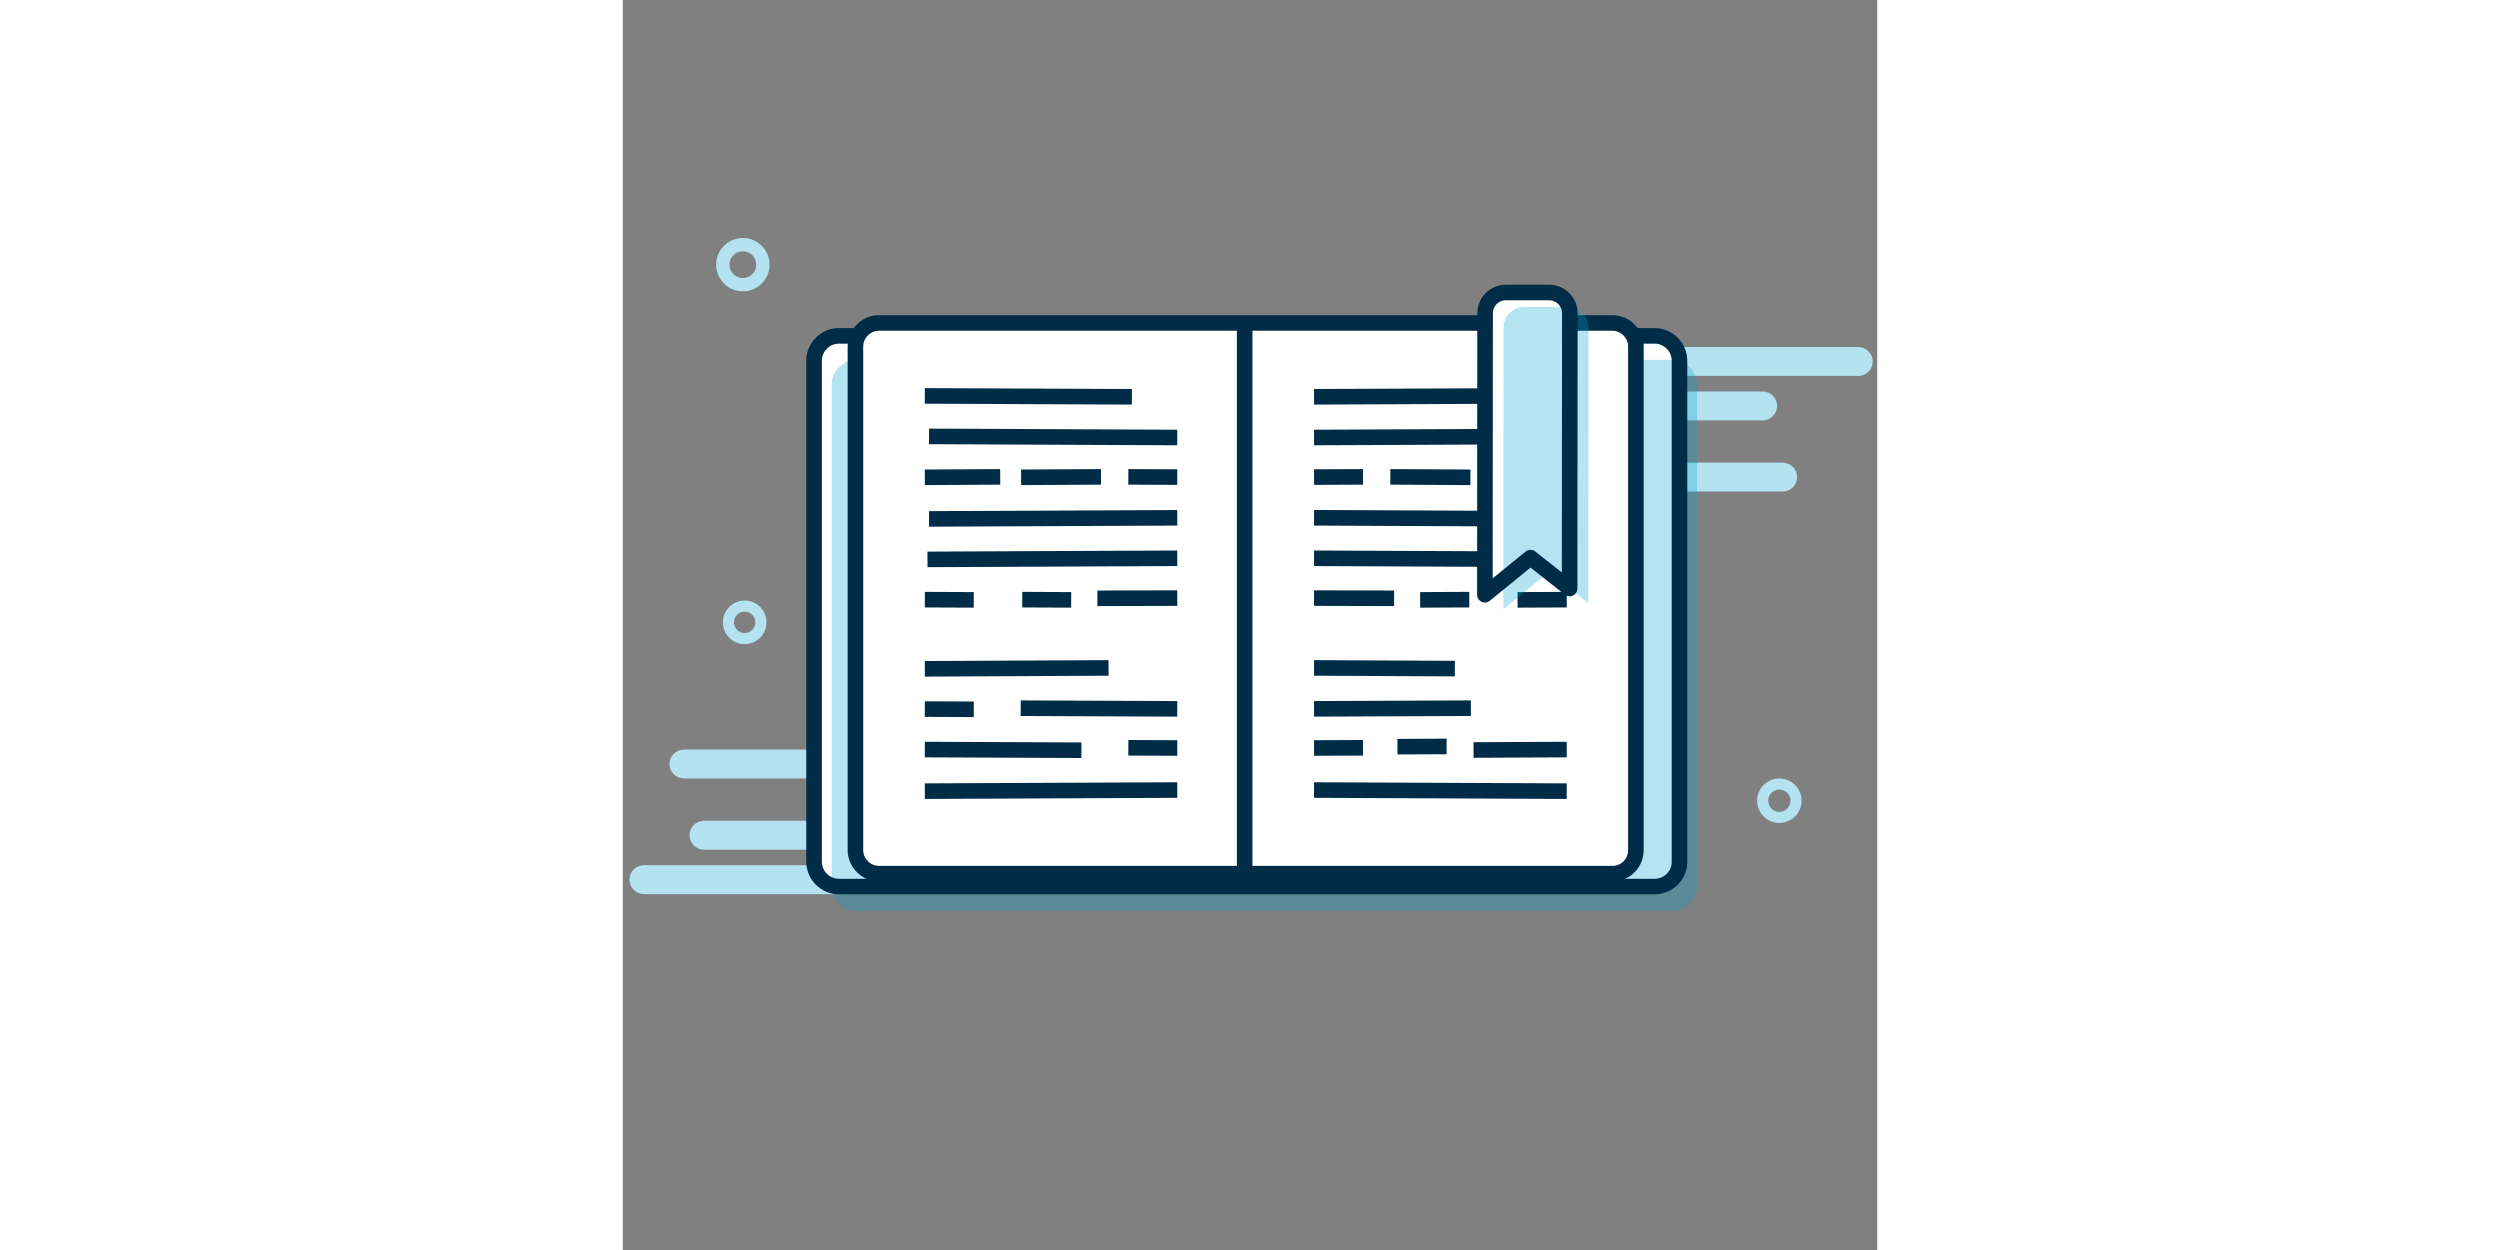 <?xml version="1.0" encoding="utf-8"?>
<!-- Generator: Adobe Illustrator 22.0.1, SVG Export Plug-In . SVG Version: 6.00 Build 0)  -->
<svg version="1.1" xmlns="http://www.w3.org/2000/svg" xmlns:xlink="http://www.w3.org/1999/xlink" x="0px" y="0px"
	 viewBox="0 0 564 562" enable-background="new 0 0 564 562" width="200" height="100" xml:space="preserve" role="img" aria-labelledby="title  desc">
	 <rect x="0" y="0" width="564" height="562" fill="#808080" stroke="none"/>
	 <title id="title">Documentation Icon</title>
  	 <desc id="desc">Cbrain website documentation icon.</desc>
<g id="user_x5F_02">
	<g id="background">
		<circle fill="none" stroke="#B4E2F0" stroke-width="5" stroke-miterlimit="10" cx="54.8" cy="279.8" r="7.3"/>
		<circle fill="none" stroke="#B4E2F0" stroke-width="5" stroke-miterlimit="10" cx="520" cy="360" r="7.5"/>
		<circle fill="none" stroke="#B4E2F0" stroke-width="6" stroke-miterlimit="10" cx="54" cy="119" r="9"/>
		<path fill="#B4E2F0" stroke="#B4E2F0" stroke-width="6" stroke-miterlimit="10" d="M130.5,372h-94c-1.9,0-3.5,1.6-3.5,3.5l0,0
			c0,1.9,1.6,3.5,3.5,3.5h94c1.9,0,3.5-1.6,3.5-3.5l0,0C134,373.6,132.4,372,130.5,372z"/>
		<path fill="#B4E2F0" stroke="#B4E2F0" stroke-width="6" stroke-miterlimit="10" d="M103.5,392h-94c-1.9,0-3.5,1.6-3.5,3.5l0,0
			c0,1.9,1.6,3.5,3.5,3.5h94c1.9,0,3.5-1.6,3.5-3.5l0,0C107,393.6,105.4,392,103.5,392z"/>
		<path fill="#B4E2F0" stroke="#B4E2F0" stroke-width="6" stroke-miterlimit="10" d="M121.5,340h-94c-1.9,0-3.5,1.6-3.5,3.5l0,0
			c0,1.9,1.6,3.5,3.5,3.5h94c1.9,0,3.5-1.6,3.5-3.5l0,0C125,341.6,123.4,340,121.5,340z"/>
		<path fill="#B4E2F0" stroke="#B4E2F0" stroke-width="6" stroke-miterlimit="10" d="M418.5,186h94c1.9,0,3.5-1.6,3.5-3.5l0,0
			c0-1.9-1.6-3.5-3.5-3.5h-94c-1.9,0-3.5,1.6-3.5,3.5l0,0C415,184.4,416.6,186,418.5,186z"/>
		<path fill="#B4E2F0" stroke="#B4E2F0" stroke-width="6" stroke-miterlimit="10" d="M461.5,166h94c1.9,0,3.5-1.6,3.5-3.5l0,0
			c0-1.9-1.6-3.5-3.5-3.5h-94c-1.9,0-3.5,1.6-3.5,3.5l0,0C458,164.4,459.6,166,461.5,166z"/>
		<path fill="#B4E2F0" stroke="#B4E2F0" stroke-width="6" stroke-miterlimit="10" d="M427.5,218h94c1.9,0,3.5-1.6,3.5-3.5l0,0
			c0-1.9-1.6-3.5-3.5-3.5h-94c-1.9,0-3.5,1.6-3.5,3.5l0,0C424,216.4,425.6,218,427.5,218z"/>
	</g>
	<g id="book">
		<path fill="#FFFFFF" d="M463.9,398.6H97.2c-6.1,0-11.2-5-11.2-11.2V162.2c0-6.1,5-11.2,11.2-11.2h366.7c6.1,0,11.2,5,11.2,11.2
			v225.3C475.1,393.6,470.1,398.6,463.9,398.6z"/>
		<g opacity="0.3">
			<path fill="#05A0D3" d="M105.1,408.9c-5.9,0-10.7-4.8-10.7-10.7V172.9c0-5.9,4.8-10.7,10.7-10.7h366.7c5.9,0,10.7,4.8,10.7,10.7
				v225.3c0,5.9-4.8,10.7-10.7,10.7H105.1z"/>
			<path fill="#05A0D3" d="M471.8,162.8c5.6,0,10.2,4.6,10.2,10.2v225.3c0,5.6-4.6,10.2-10.2,10.2H105.1c-5.6,0-10.2-4.6-10.2-10.2
				V172.9c0-5.6,4.6-10.2,10.2-10.2H471.8 M471.8,161.8H105.1c-6.1,0-11.2,5-11.2,11.2v225.3c0,6.1,5,11.2,11.2,11.2h366.7
				c6.1,0,11.2-5,11.2-11.2V172.9C483,166.8,478,161.8,471.8,161.8L471.8,161.8z"/>
		</g>
		<path fill="none" stroke="#002C47" stroke-width="7" stroke-miterlimit="10" d="M463.9,398.6H97.2c-6.1,0-11.2-5-11.2-11.2V162.2
			c0-6.1,5-11.2,11.2-11.2h366.7c6.1,0,11.2,5,11.2,11.2v225.3C475.1,393.6,470.1,398.6,463.9,398.6z"/>
		<path fill="#FFFFFF" stroke="#002C47" stroke-width="7" stroke-miterlimit="10" d="M444.9,392.8H115.2c-5.8,0-10.6-4.8-10.6-10.6
			V155.8c0-5.8,4.8-10.6,10.6-10.6h329.7c5.8,0,10.6,4.8,10.6,10.6v226.4C455.5,388.1,450.8,392.8,444.9,392.8z"/>
		<line fill="none" stroke="#002C47" stroke-width="7" stroke-miterlimit="10" x1="279.6" y1="146.9" x2="279.6" y2="401"/>
	</g>
	<g id="text">

			<line display="none" opacity="0.28" fill="#FFFFFF" stroke="#FFFFFF" stroke-width="7" stroke-miterlimit="10" x1="124.6" y1="230.7" x2="237" y2="231.2"/>

			<line display="none" opacity="0.28" fill="#FFFFFF" stroke="#FFFFFF" stroke-width="7" stroke-miterlimit="10" x1="133.9" y1="202.5" x2="234" y2="202.9"/>

			<line display="none" opacity="0.28" fill="#FFFFFF" stroke="#FFFFFF" stroke-width="7" stroke-miterlimit="10" x1="124.6" y1="259.3" x2="161.1" y2="259.5"/>
		<line fill="#FFFFFF" stroke="#002C47" stroke-width="7" stroke-miterlimit="10" x1="137.7" y1="196.2" x2="249.3" y2="196.7"/>
		<line fill="#FFFFFF" stroke="#002C47" stroke-width="7" stroke-miterlimit="10" x1="135.8" y1="178" x2="228.9" y2="178.4"/>
		<line fill="#FFFFFF" stroke="#002C47" stroke-width="7" stroke-miterlimit="10" x1="179.6" y1="269.6" x2="201.6" y2="269.7"/>
		<line fill="#FFFFFF" stroke="#002C47" stroke-width="7" stroke-miterlimit="10" x1="227.3" y1="214.4" x2="249.3" y2="214.5"/>
		<line fill="#FFFFFF" stroke="#002C47" stroke-width="7" stroke-miterlimit="10" x1="135.8" y1="269.6" x2="157.8" y2="269.7"/>
		<line fill="#FFFFFF" stroke="#002C47" stroke-width="7" stroke-miterlimit="10" x1="227.3" y1="336.2" x2="249.3" y2="336.3"/>
		<line fill="#FFFFFF" stroke="#002C47" stroke-width="7" stroke-miterlimit="10" x1="135.8" y1="318.8" x2="157.8" y2="318.9"/>
		<line fill="#FFFFFF" stroke="#002C47" stroke-width="7" stroke-miterlimit="10" x1="135.8" y1="337" x2="206.2" y2="337.3"/>
		<line fill="#FFFFFF" stroke="#002C47" stroke-width="7" stroke-miterlimit="10" x1="137.7" y1="233.3" x2="249.3" y2="232.8"/>
		<line fill="#FFFFFF" stroke="#002C47" stroke-width="7" stroke-miterlimit="10" x1="135.8" y1="300.7" x2="218.4" y2="300.3"/>
		<line fill="#FFFFFF" stroke="#002C47" stroke-width="7" stroke-miterlimit="10" x1="213.4" y1="269" x2="249.3" y2="268.9"/>
		<line fill="#FFFFFF" stroke="#002C47" stroke-width="7" stroke-miterlimit="10" x1="179.1" y1="214.6" x2="215" y2="214.4"/>
		<line fill="#FFFFFF" stroke="#002C47" stroke-width="7" stroke-miterlimit="10" x1="137" y1="251.5" x2="249.3" y2="251"/>
		<line fill="#FFFFFF" stroke="#002C47" stroke-width="7" stroke-miterlimit="10" x1="135.8" y1="355.7" x2="249.3" y2="355.2"/>
		<line fill="#FFFFFF" stroke="#002C47" stroke-width="7" stroke-miterlimit="10" x1="135.8" y1="214.6" x2="169.7" y2="214.4"/>
		<line fill="#FFFFFF" stroke="#002C47" stroke-width="7" stroke-miterlimit="10" x1="178.9" y1="318.4" x2="249.3" y2="318.7"/>
		<line fill="#FFFFFF" stroke="#002C47" stroke-width="7" stroke-miterlimit="10" x1="422.5" y1="196.2" x2="310.8" y2="196.7"/>
		<line fill="#FFFFFF" stroke="#002C47" stroke-width="7" stroke-miterlimit="10" x1="404" y1="178" x2="310.8" y2="178.4"/>
		<line fill="#FFFFFF" stroke="#002C47" stroke-width="7" stroke-miterlimit="10" x1="380.6" y1="269.6" x2="358.5" y2="269.7"/>
		<line fill="#FFFFFF" stroke="#002C47" stroke-width="7" stroke-miterlimit="10" x1="332.8" y1="214.4" x2="310.8" y2="214.5"/>
		<line fill="#FFFFFF" stroke="#002C47" stroke-width="7" stroke-miterlimit="10" x1="424.4" y1="269.6" x2="402.3" y2="269.7"/>
		<line fill="#FFFFFF" stroke="#002C47" stroke-width="7" stroke-miterlimit="10" x1="332.8" y1="336.2" x2="310.8" y2="336.3"/>
		<line fill="#FFFFFF" stroke="#002C47" stroke-width="7" stroke-miterlimit="10" x1="370.4" y1="335.6" x2="348.3" y2="335.7"/>
		<line fill="#FFFFFF" stroke="#002C47" stroke-width="7" stroke-miterlimit="10" x1="424.4" y1="337" x2="382.5" y2="337.2"/>
		<line fill="#FFFFFF" stroke="#002C47" stroke-width="7" stroke-miterlimit="10" x1="422.5" y1="233.3" x2="310.8" y2="232.8"/>
		<line fill="#FFFFFF" stroke="#002C47" stroke-width="7" stroke-miterlimit="10" x1="374.1" y1="300.6" x2="310.8" y2="300.3"/>
		<line fill="#FFFFFF" stroke="#002C47" stroke-width="7" stroke-miterlimit="10" x1="346.8" y1="269" x2="310.8" y2="268.9"/>
		<line fill="#FFFFFF" stroke="#002C47" stroke-width="7" stroke-miterlimit="10" x1="381.1" y1="214.6" x2="345.1" y2="214.4"/>
		<line fill="#FFFFFF" stroke="#002C47" stroke-width="7" stroke-miterlimit="10" x1="423.2" y1="251.5" x2="310.8" y2="251"/>
		<line fill="#FFFFFF" stroke="#002C47" stroke-width="7" stroke-miterlimit="10" x1="424.4" y1="355.7" x2="310.8" y2="355.2"/>
		<line fill="#FFFFFF" stroke="#002C47" stroke-width="7" stroke-miterlimit="10" x1="424.4" y1="214.6" x2="390.4" y2="214.4"/>
		<line fill="#FFFFFF" stroke="#002C47" stroke-width="7" stroke-miterlimit="10" x1="381.3" y1="318.4" x2="310.8" y2="318.7"/>
	</g>
	<g id="bookmark">
		<path fill="#FFFFFF" d="M425.7,264.6l0.1-123.8c0-5.1-4.2-9.3-9.3-9.3l-19.5,0c-5.1,0-9.3,4.2-9.3,9.3l-0.1,126.6l20.5-16.7
			L425.7,264.6z"/>
		<g opacity="0.3">
			<path fill="#05A0D3" d="M396.5,147.3c0-4.9,4-8.8,8.8-8.8l19.6,0c2.3,0,4.6,0.9,6.2,2.6c1.7,1.7,2.6,3.9,2.6,6.2l-0.1,122.8
				l-17.2-13.6l-20,16.3L396.5,147.3z"/>
			<path fill="#05A0D3" d="M405.3,139l19.5,0c4.6,0,8.3,3.7,8.3,8.3l-0.1,121.7L417,256.4l-0.6-0.5l-0.6,0.5l-18.9,15.4l0.1-124.5
				C397,142.7,400.7,139,405.3,139L405.3,139 M405.3,138c-5.1,0-9.3,4.2-9.3,9.3l-0.1,126.6l20.5-16.7l17.7,14l0.1-123.8
				c0-5.1-4.2-9.3-9.3-9.3L405.3,138C405.3,138,405.3,138,405.3,138L405.3,138z"/>
		</g>
		<path fill="none" stroke="#002C47" stroke-width="7" stroke-linecap="round" stroke-linejoin="round" stroke-miterlimit="10" d="
			M425.7,264.6l0.1-123.8c0-5.1-4.2-9.3-9.3-9.3l-19.5,0c-5.1,0-9.3,4.2-9.3,9.3l-0.1,126.6l20.5-16.7L425.7,264.6z"/>
	</g>
</g>

</svg>
